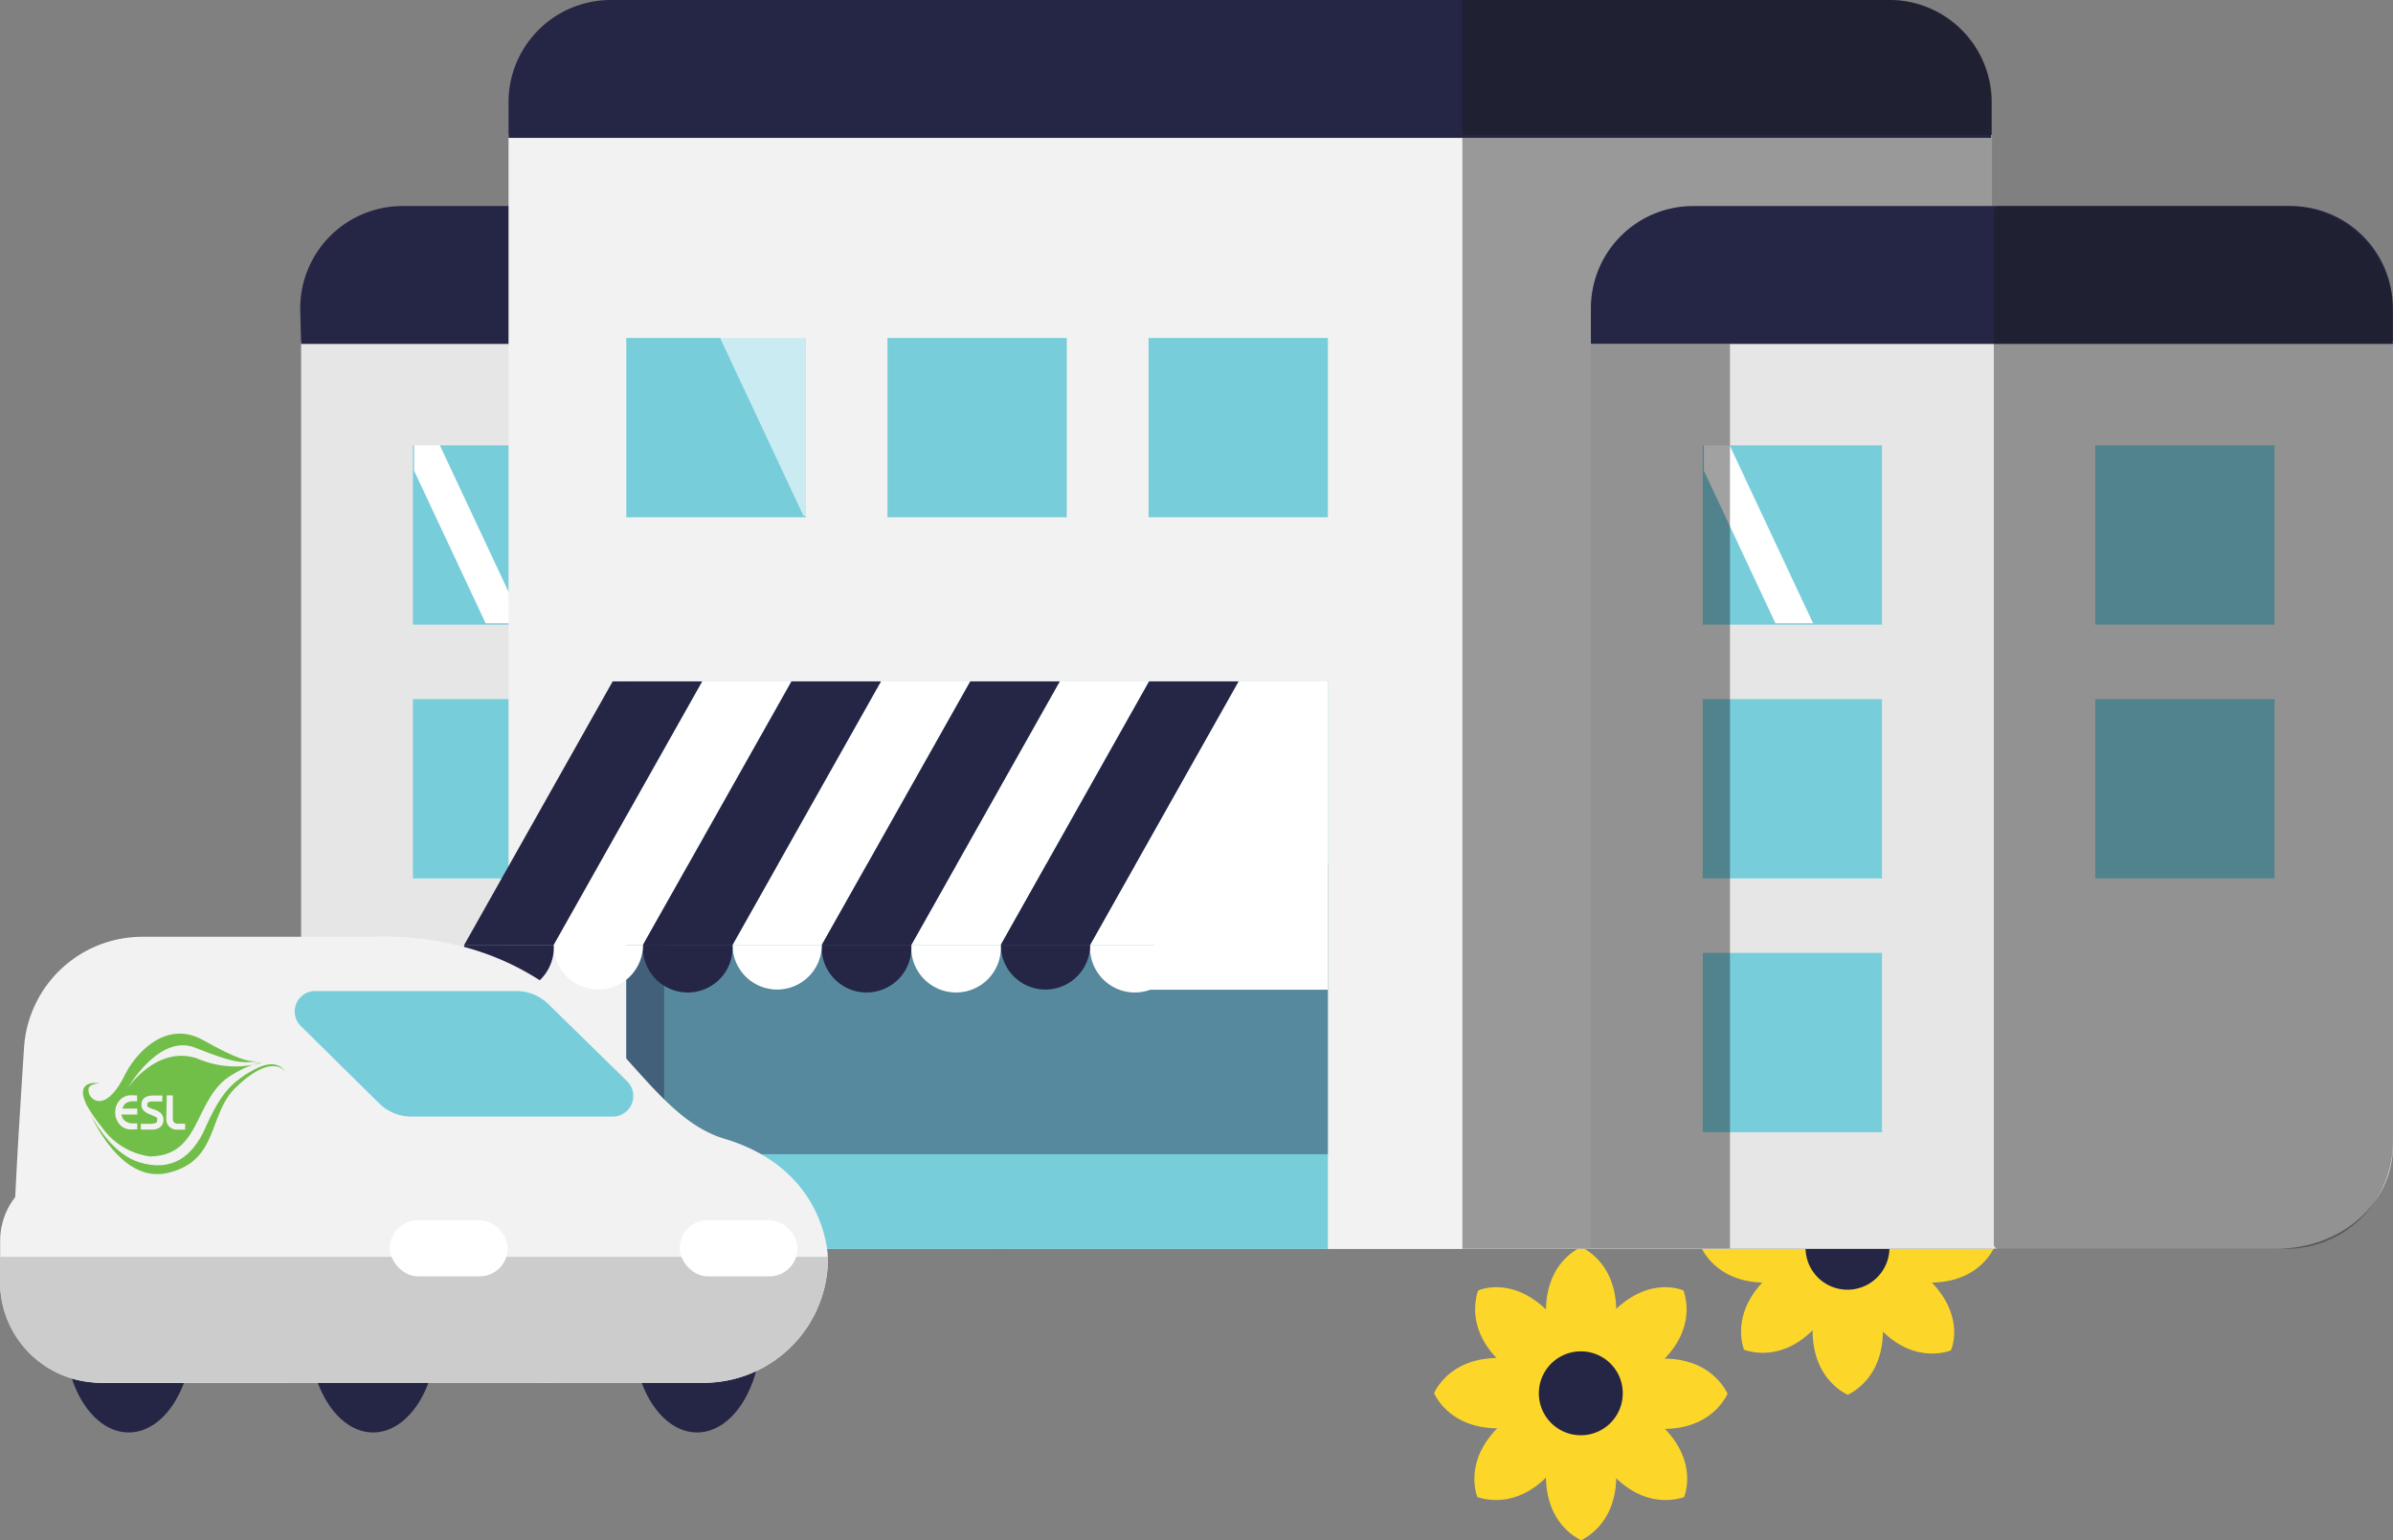 <svg xmlns="http://www.w3.org/2000/svg" xmlns:xlink="http://www.w3.org/1999/xlink" width="161.43" height="103.91" viewBox="0 0 161.43 103.91">
  <rect x="0" y="0" width="161.43" height="103.91" fill="#808080" stroke="none"/>
  <defs>
    <clipPath id="abb697cd-802a-42d1-9bad-dbfdbf9ae82a">
      <rect x="105.64" y="26.12" width="10.45" height="10.45" style="fill: none"/>
    </clipPath>
    <clipPath id="e8507b7f-b16b-449d-b24b-e7013d8ba292">
      <rect x="93.12" y="19.82" width="10.45" height="10.45" style="fill: none"/>
    </clipPath>
    <clipPath id="e1ff4158-99b1-4022-b6ff-4d0de3d1b183">
      <rect x="29.97" y="26.12" width="10.45" height="10.45" style="fill: none"/>
    </clipPath>
    <clipPath id="fa2ec9a9-5bc3-418a-81e9-c3ba11bd4e08">
      <rect x="4.74" y="68.65" width="14.65" height="11.2" style="fill: none"/>
    </clipPath>
    <clipPath id="a826ad1d-cc42-4424-9261-e519ff5ed8ed">
      <path d="M11.32,79.13c-2.77.65-4.61-2.66-5.25-4,.54,1,1.69,2.76,3.28,3.27,2.25.71,3.65-.39,4.49-2.28,1.08-2.45,1.82-3,2.74-3.64,1.32-.81,2.18-1,2.81,0-.62-1-1.93-.62-3.48.88C14,75.2,14.8,78.31,11.32,79.13Zm-4.38-3a11.35,11.35,0,0,1-1.09-1.56c-.9-1.85.89-1.48.89-1.48s-.64,0-.76.32a.74.74,0,0,0,1,.82c.33-.11.87-.53,1.46-1.74s2.63-3.78,5.26-2.32c2.25,1.26,3.08,1.52,3.88,1.42-1.31.16-1.79.13-4.4-.9-2.43-1-4.56,2.71-4.56,2.71s1.94-2.89,4.66-2a6.4,6.4,0,0,0,3.95.4l.43-.1-.17,0a7.07,7.07,0,0,0-2.29,1.12c-2.13,1.76-1.75,5.13-5.06,5.2A4.7,4.7,0,0,1,6.94,76.14Zm4.28-.71a.7.7,0,0,0,.79.79h.48v-.4H12a.34.34,0,0,1-.26-.09.41.41,0,0,1-.08-.27V73.9h-.41Zm-1.72.79h.75a.85.85,0,0,0,.56-.17.61.61,0,0,0,.22-.5.63.63,0,0,0-.06-.27.72.72,0,0,0-.17-.22,1.55,1.55,0,0,0-.38-.2l-.05,0-.15-.06a.85.85,0,0,1-.28-.15.26.26,0,0,1,0-.14.15.15,0,0,1,.06-.13.49.49,0,0,1,.27-.06h.68v-.4h-.64a1,1,0,0,0-.55.14.54.54,0,0,0-.22.46.58.58,0,0,0,.13.4,1.23,1.23,0,0,0,.47.28l.13.06a1,1,0,0,1,.33.17.2.2,0,0,1,0,.15c0,.11,0,.16-.08.18a.87.87,0,0,1-.42.07H9.5ZM7.77,75.06a1.2,1.2,0,0,0,.15.59,1.09,1.09,0,0,0,.42.43,1.25,1.25,0,0,0,.31.11,2.29,2.29,0,0,0,.39,0h.22v-.4H9a.85.85,0,0,1-.6-.19.68.68,0,0,1-.21-.41H9.26v-.4h-1a.69.69,0,0,1,.21-.35A.88.88,0,0,1,9,74.3h.25V73.9H9.05a2.41,2.41,0,0,0-.4,0,1.33,1.33,0,0,0-.32.12,1.1,1.1,0,0,0-.41.42A1.15,1.15,0,0,0,7.77,75.06Z" style="fill: none;clip-rule: evenodd"/>
    </clipPath>
    <clipPath id="b1710143-bd80-440a-8d28-56e32757db46">
      <rect x="5.6" y="69.73" width="13.79" height="9.48" style="fill: none"/>
    </clipPath>
    <symbol id="bcc90421-bc47-4e29-a711-61fd7dd5806b" data-name="Shop 2" viewBox="0 0 124.41 73.28">
      <g>
        <path d="M122.72,66.65a6.61,6.61,0,0,1-6.61,6.61H82.44c-3.74,0-6.77-2.69-6.77-6V20h47.05Z" style="fill: #e6e6e6"/>
        <path d="M122.72,20.18h-47V18.09a6,6,0,0,1,6-6h35.05a6,6,0,0,1,6,6Z" style="fill: #252545"/>
        <g>
          <rect x="105.64" y="26.13" width="10.52" height="10.52" style="fill: #78cddb"/>
          <rect x="105.64" y="41.02" width="10.52" height="10.52" style="fill: #78cddb"/>
        </g>
        <g>
          <rect x="82.62" y="26.13" width="10.52" height="10.52" style="fill: #78cddb"/>
          <rect x="82.62" y="41.02" width="10.52" height="10.52" style="fill: #78cddb"/>
        </g>
        <rect x="105.64" y="55.91" width="10.52" height="10.52" style="fill: #78cddb"/>
        <g style="clip-path: url(#abb697cd-802a-42d1-9bad-dbfdbf9ae82a)">
          <line x1="123.5" y1="9.46" x2="106.31" y2="46.12" style="fill: none;stroke: #fff;stroke-miterlimit: 10;stroke-width: 2px"/>
        </g>
        <path d="M99.08,73.27H81.67a6,6,0,0,1-6-6V18.09a6,6,0,0,1,6-6H99.08Z" style="fill: #1a1a1a;opacity: 0.41;mix-blend-mode: darken"/>
      </g>
      <rect x="23.52" y="7.91" width="87.03" height="65.37" style="fill: #f2f2f2"/>
      <path d="M110.55,8.09h-87V6a6,6,0,0,1,6-6h75a6,6,0,0,1,6,6Z" style="fill: #252545"/>
      <rect x="62.48" y="19.83" width="10.52" height="10.52" style="fill: #78cddb"/>
      <rect x="77.8" y="19.83" width="10.52" height="10.52" style="fill: #78cddb"/>
      <rect x="34.25" y="19.83" width="10.52" height="10.52" style="fill: #78cddb"/>
      <rect x="93.12" y="19.83" width="10.52" height="10.52" style="fill: #78cddb"/>
      <rect x="62.48" y="39.98" width="41.16" height="33.3" style="fill: #78cddb"/>
      <rect x="101.42" y="50.71" width="2.22" height="22.56" style="fill: #252545;opacity: 0.41;mix-blend-mode: darken"/>
      <path d="M54.59,7.91H23.52V6a6,6,0,0,1,6-6H54.59Z" style="fill: #1a1a1a;opacity: 0.41;mix-blend-mode: darken"/>
      <rect x="62.48" y="50.71" width="41.16" height="17.01" style="fill: #252545;opacity: 0.41;mix-blend-mode: darken"/>
      <g style="clip-path: url(#e8507b7f-b16b-449d-b24b-e7013d8ba292)">
        <line x1="95.35" y1="9.29" x2="78.16" y2="45.95" style="fill: none;stroke: #fff;stroke-linecap: round;stroke-miterlimit: 10;stroke-width: 14px;opacity: 0.6"/>
      </g>
      <g>
        <g>
          <g>
            <polygon points="76.43 55.44 71.18 55.44 62.48 39.98 67.72 39.98 76.43 55.44" style="fill: #fff"/>
            <polygon points="86.92 55.44 81.67 55.44 72.97 39.98 78.21 39.98 86.92 55.44" style="fill: #fff"/>
            <polygon points="97.41 55.44 92.17 55.44 83.46 39.98 88.7 39.98 97.41 55.44" style="fill: #fff"/>
            <polygon points="107.9 55.44 102.66 55.44 93.95 39.98 99.19 39.98 107.9 55.44" style="fill: #fff"/>
            <g>
              <polygon points="81.67 55.44 76.43 55.44 67.72 39.98 72.97 39.98 81.67 55.44" style="fill: #252545"/>
              <polygon points="92.17 55.44 86.92 55.44 78.21 39.98 83.46 39.98 92.17 55.44" style="fill: #252545"/>
              <polygon points="102.66 55.44 97.41 55.44 88.7 39.98 93.95 39.98 102.66 55.44" style="fill: #252545"/>
              <polygon points="113.15 55.44 107.9 55.44 99.19 39.98 104.44 39.98 113.15 55.44" style="fill: #252545"/>
            </g>
          </g>
          <g>
            <path d="M76.43,55.44a2.63,2.63,0,1,1-5.25,0" style="fill: #fff"/>
            <path d="M81.67,55.44a2.62,2.62,0,1,1-5.24,0" style="fill: #252545"/>
            <path d="M86.92,55.44a2.63,2.63,0,1,1-5.25,0" style="fill: #fff"/>
            <path d="M92.17,55.44a2.63,2.63,0,1,1-5.25,0" style="fill: #252545"/>
            <path d="M97.41,55.44a2.62,2.62,0,1,1-5.24,0" style="fill: #fff"/>
            <path d="M102.66,55.44a2.63,2.63,0,1,1-5.25,0" style="fill: #252545"/>
            <path d="M107.9,55.44a2.62,2.62,0,1,1-5.24,0" style="fill: #fff"/>
            <path d="M113.15,55.44a2.63,2.63,0,1,1-5.25,0" style="fill: #252545"/>
          </g>
        </g>
        <polyline points="62.48 39.98 62.48 58.07 73.81 58.07 65.85 39.98" style="fill: #fff"/>
      </g>
      <rect x="23.52" y="8.09" width="31.07" height="65.18" style="fill: #1a1a1a;opacity: 0.41;mix-blend-mode: darken"/>
      <g>
        <g>
          <path d="M47.05,73.26H6.77C3,73.26,0,70.57,0,67.26V20H47.05Z" style="fill: #e6e6e6"/>
          <path d="M47.05,20.18H0V18.09a6,6,0,0,1,6-6H41.05a6,6,0,0,1,6,6Z" style="fill: #252545"/>
          <g>
            <rect x="29.97" y="26.13" width="10.52" height="10.52" style="fill: #78cddb"/>
            <rect x="29.97" y="41.02" width="10.52" height="10.52" style="fill: #78cddb"/>
          </g>
          <g>
            <rect x="6.94" y="26.13" width="10.52" height="10.52" style="fill: #78cddb"/>
            <rect x="6.94" y="41.02" width="10.52" height="10.52" style="fill: #78cddb"/>
          </g>
          <rect x="29.97" y="55.91" width="10.52" height="10.52" style="fill: #78cddb"/>
          <g style="clip-path: url(#e1ff4158-99b1-4022-b6ff-4d0de3d1b183)">
            <line x1="47.83" y1="9.46" x2="30.64" y2="46.12" style="fill: none;stroke: #fff;stroke-miterlimit: 10;stroke-width: 2px"/>
          </g>
          <path d="M23.15,73.27H6.25A6.25,6.25,0,0,1,0,67V18.34a6.25,6.25,0,0,1,6.25-6.25h16.9a.26.26,0,0,1,.26.25V73A.26.26,0,0,1,23.15,73.27Z" style="fill: #1a1a1a;opacity: 0.41;mix-blend-mode: darken"/>
        </g>
        <rect x="38.89" y="20.18" width="8.16" height="53.07" style="fill: #1a1a1a;opacity: 0.41;mix-blend-mode: darken"/>
      </g>
    </symbol>
  </defs>
  <title>build-4</title>
  <g id="b7f9c0ec-b861-4238-beeb-3bd40887f2dc" data-name="Layer 2">
    <g id="b0031298-ffc1-43df-802f-3d8e9f86c2a4" data-name="Layer 4">
      <g>
        <g>
          <g>
            <g>
              <path d="M123.25,82.05a2.53,2.53,0,0,1,2.76,0,5.26,5.26,0,0,0,1-3c.18-3.25-1.7-4.46-2.36-4.78-.66.32-2.54,1.53-2.36,4.78A5.19,5.19,0,0,0,123.25,82.05Z" style="fill: #fcd72a"/>
              <path d="M123.25,86.32a2.58,2.58,0,0,0,2.76,0,5.26,5.26,0,0,1,1,3c.18,3.25-1.7,4.46-2.36,4.78-.66-.32-2.54-1.53-2.36-4.78A5.19,5.19,0,0,1,123.25,86.32Z" style="fill: #fcd72a"/>
            </g>
            <g>
              <path d="M122.15,83.65a2.53,2.53,0,0,1,1.94-2,5.18,5.18,0,0,0-1.39-2.78c-2.17-2.43-4.35-2-5-1.71-.23.69-.71,2.88,1.71,5.05A5.28,5.28,0,0,0,122.15,83.65Z" style="fill: #fcd72a"/>
              <path d="M125.16,86.67a2.53,2.53,0,0,0,1.27-.69,2.6,2.6,0,0,0,.68-1.26,5.18,5.18,0,0,1,2.78,1.39c2.43,2.18,2,4.36,1.71,5-.69.24-2.87.72-5-1.71A5.28,5.28,0,0,1,125.16,86.67Z" style="fill: #fcd72a"/>
            </g>
            <g>
              <path d="M122.49,85.56a2.56,2.56,0,0,1,0-2.75,5.16,5.16,0,0,0-2.95-1c-3.25-.18-4.45,1.7-4.78,2.35.33.66,1.53,2.54,4.78,2.36A5.09,5.09,0,0,0,122.49,85.56Z" style="fill: #fcd72a"/>
              <path d="M126.76,85.56a2.51,2.51,0,0,0,0-2.75,5.22,5.22,0,0,1,3-1c3.25-.18,4.45,1.7,4.77,2.35-.32.66-1.52,2.54-4.77,2.36A5.15,5.15,0,0,1,126.76,85.56Z" style="fill: #fcd72a"/>
            </g>
            <g>
              <path d="M124.09,86.67a2.53,2.53,0,0,1-1.94-2,5.21,5.21,0,0,0-2.79,1.39c-2.42,2.18-1.94,4.36-1.71,5,.7.24,2.88.72,5-1.71A5.18,5.18,0,0,0,124.09,86.67Z" style="fill: #fcd72a"/>
              <path d="M127.11,83.65a2.6,2.6,0,0,0-.68-1.26,2.53,2.53,0,0,0-1.27-.69,5.28,5.28,0,0,1,1.4-2.78c2.17-2.43,4.35-2,5-1.71.24.69.72,2.88-1.71,5A5.21,5.21,0,0,1,127.11,83.65Z" style="fill: #fcd72a"/>
            </g>
          </g>
          <path d="M127.46,84.18a2.83,2.83,0,1,1-2.83-2.83A2.83,2.83,0,0,1,127.46,84.18Z" style="fill: #252545"/>
        </g>
        <g>
          <g>
            <g>
              <path d="M105.26,91.91a2.53,2.53,0,0,1,2.76,0,5.29,5.29,0,0,0,1-3c.18-3.26-1.7-4.46-2.36-4.78-.66.32-2.54,1.52-2.36,4.78A5.29,5.29,0,0,0,105.26,91.91Z" style="fill: #fcd72a"/>
              <path d="M105.26,96.18a2.58,2.58,0,0,0,2.76,0,5.26,5.26,0,0,1,1,2.95c.18,3.25-1.7,4.46-2.36,4.78-.66-.32-2.54-1.53-2.36-4.78A5.26,5.26,0,0,1,105.26,96.18Z" style="fill: #fcd72a"/>
            </g>
            <g>
              <path d="M104.16,93.5a2.45,2.45,0,0,1,.68-1.25,2.54,2.54,0,0,1,1.26-.69,5.18,5.18,0,0,0-1.39-2.78c-2.17-2.43-4.35-2-5-1.71-.23.69-.71,2.87,1.72,5A5.08,5.08,0,0,0,104.16,93.5Z" style="fill: #fcd72a"/>
              <path d="M107.18,96.52a2.5,2.5,0,0,0,1.94-1.94A5.18,5.18,0,0,1,111.9,96c2.43,2.17,1.95,4.35,1.71,5-.69.23-2.87.71-5-1.71A5.21,5.21,0,0,1,107.18,96.52Z" style="fill: #fcd72a"/>
            </g>
            <g>
              <path d="M104.51,95.42A2.51,2.51,0,0,1,104.1,94a2.46,2.46,0,0,1,.41-1.37,5.22,5.22,0,0,0-3-1c-3.25-.18-4.45,1.7-4.77,2.36.32.66,1.52,2.54,4.77,2.36A5.22,5.22,0,0,0,104.51,95.42Z" style="fill: #fcd72a"/>
              <path d="M108.77,95.42a2.51,2.51,0,0,0,.41-1.38,2.46,2.46,0,0,0-.41-1.37,5.22,5.22,0,0,1,3-1c3.25-.18,4.45,1.7,4.77,2.36-.32.66-1.52,2.54-4.77,2.36A5.22,5.22,0,0,1,108.77,95.42Z" style="fill: #fcd72a"/>
            </g>
            <g>
              <path d="M106.1,96.52a2.5,2.5,0,0,1-1.94-1.94A5.15,5.15,0,0,0,101.38,96c-2.43,2.17-1.95,4.35-1.72,5,.7.23,2.88.71,5-1.71A5.21,5.21,0,0,0,106.1,96.52Z" style="fill: #fcd72a"/>
              <path d="M109.12,93.5a2.45,2.45,0,0,0-.68-1.25,2.54,2.54,0,0,0-1.26-.69,5.18,5.18,0,0,1,1.39-2.78c2.17-2.43,4.35-2,5-1.71.24.69.72,2.87-1.71,5A5.11,5.11,0,0,1,109.12,93.5Z" style="fill: #fcd72a"/>
            </g>
          </g>
          <path d="M109.47,94a2.83,2.83,0,1,1-2.83-2.83A2.82,2.82,0,0,1,109.47,94Z" style="fill: #252545"/>
        </g>
      </g>
      <use width="124.41" height="73.27" transform="matrix(-1.15, 0, 0, 1.15, 161.43, 0)" xlink:href="#bcc90421-bc47-4e29-a711-61fd7dd5806b"/>
      <g>
        <ellipse cx="25.17" cy="89.89" rx="4.32" ry="6.75" style="fill: #252545"/>
        <ellipse cx="47.02" cy="89.89" rx="4.32" ry="6.75" style="fill: #252545"/>
        <ellipse cx="8.68" cy="89.89" rx="4.32" ry="6.75" style="fill: #252545"/>
        <g>
          <path d="M36.29,78.94V93.29H47.46a8.39,8.39,0,0,0,8.39-8.39s0-6-7-8.08c-6.61-2-8.65-13.65-23.37-13.65" style="fill: #f2f2f2"/>
          <path d="M0,78.94H12.76a6.79,6.79,0,0,1,6.79,6.79v2.78a4.78,4.78,0,0,1-4.78,4.78H0a0,0,0,0,1,0,0V78.94A0,0,0,0,1,0,78.94Z" transform="translate(19.56 172.22) rotate(180)" style="fill: #f2f2f2"/>
          <path d="M.84,87.09A6.2,6.2,0,0,0,7,93.29H37.48V78.94h0L33.91,69.2a9.09,9.09,0,0,0-8.46-6H9.63a8,8,0,0,0-8,7.36C1.29,75.83.84,82.77.84,87.09Z" style="fill: #f2f2f2"/>
        </g>
        <path d="M34.84,66.86H21.29a1.38,1.38,0,0,0-1,2.36l5.28,5.21a3.11,3.11,0,0,0,2.17.9H41.32a1.39,1.39,0,0,0,1-2.37L37,67.75A3.1,3.1,0,0,0,34.84,66.86Z" style="fill: #78cddb"/>
        <g style="isolation: isolate">
          <g style="clip-path: url(#fa2ec9a9-5bc3-418a-81e9-c3ba11bd4e08)">
            <g style="clip-path: url(#a826ad1d-cc42-4424-9261-e519ff5ed8ed)">
              <g style="clip-path: url(#b1710143-bd80-440a-8d28-56e32757db46)">
                <rect x="4.52" y="68.65" width="15.94" height="11.63" style="fill: #71be49"/>
              </g>
            </g>
          </g>
        </g>
        <path d="M0,86.5a6.79,6.79,0,0,0,6.79,6.79H47.46a8.39,8.39,0,0,0,8.39-8.39.63.63,0,0,1,0-.11H0Z" style="fill: #ccc"/>
        <rect x="26.3" y="82.32" width="7.95" height="3.79" rx="1.9" style="fill: #fff"/>
        <rect x="45.85" y="82.32" width="7.95" height="3.79" rx="1.9" style="fill: #fff"/>
      </g>
    </g>
  </g>
</svg>
